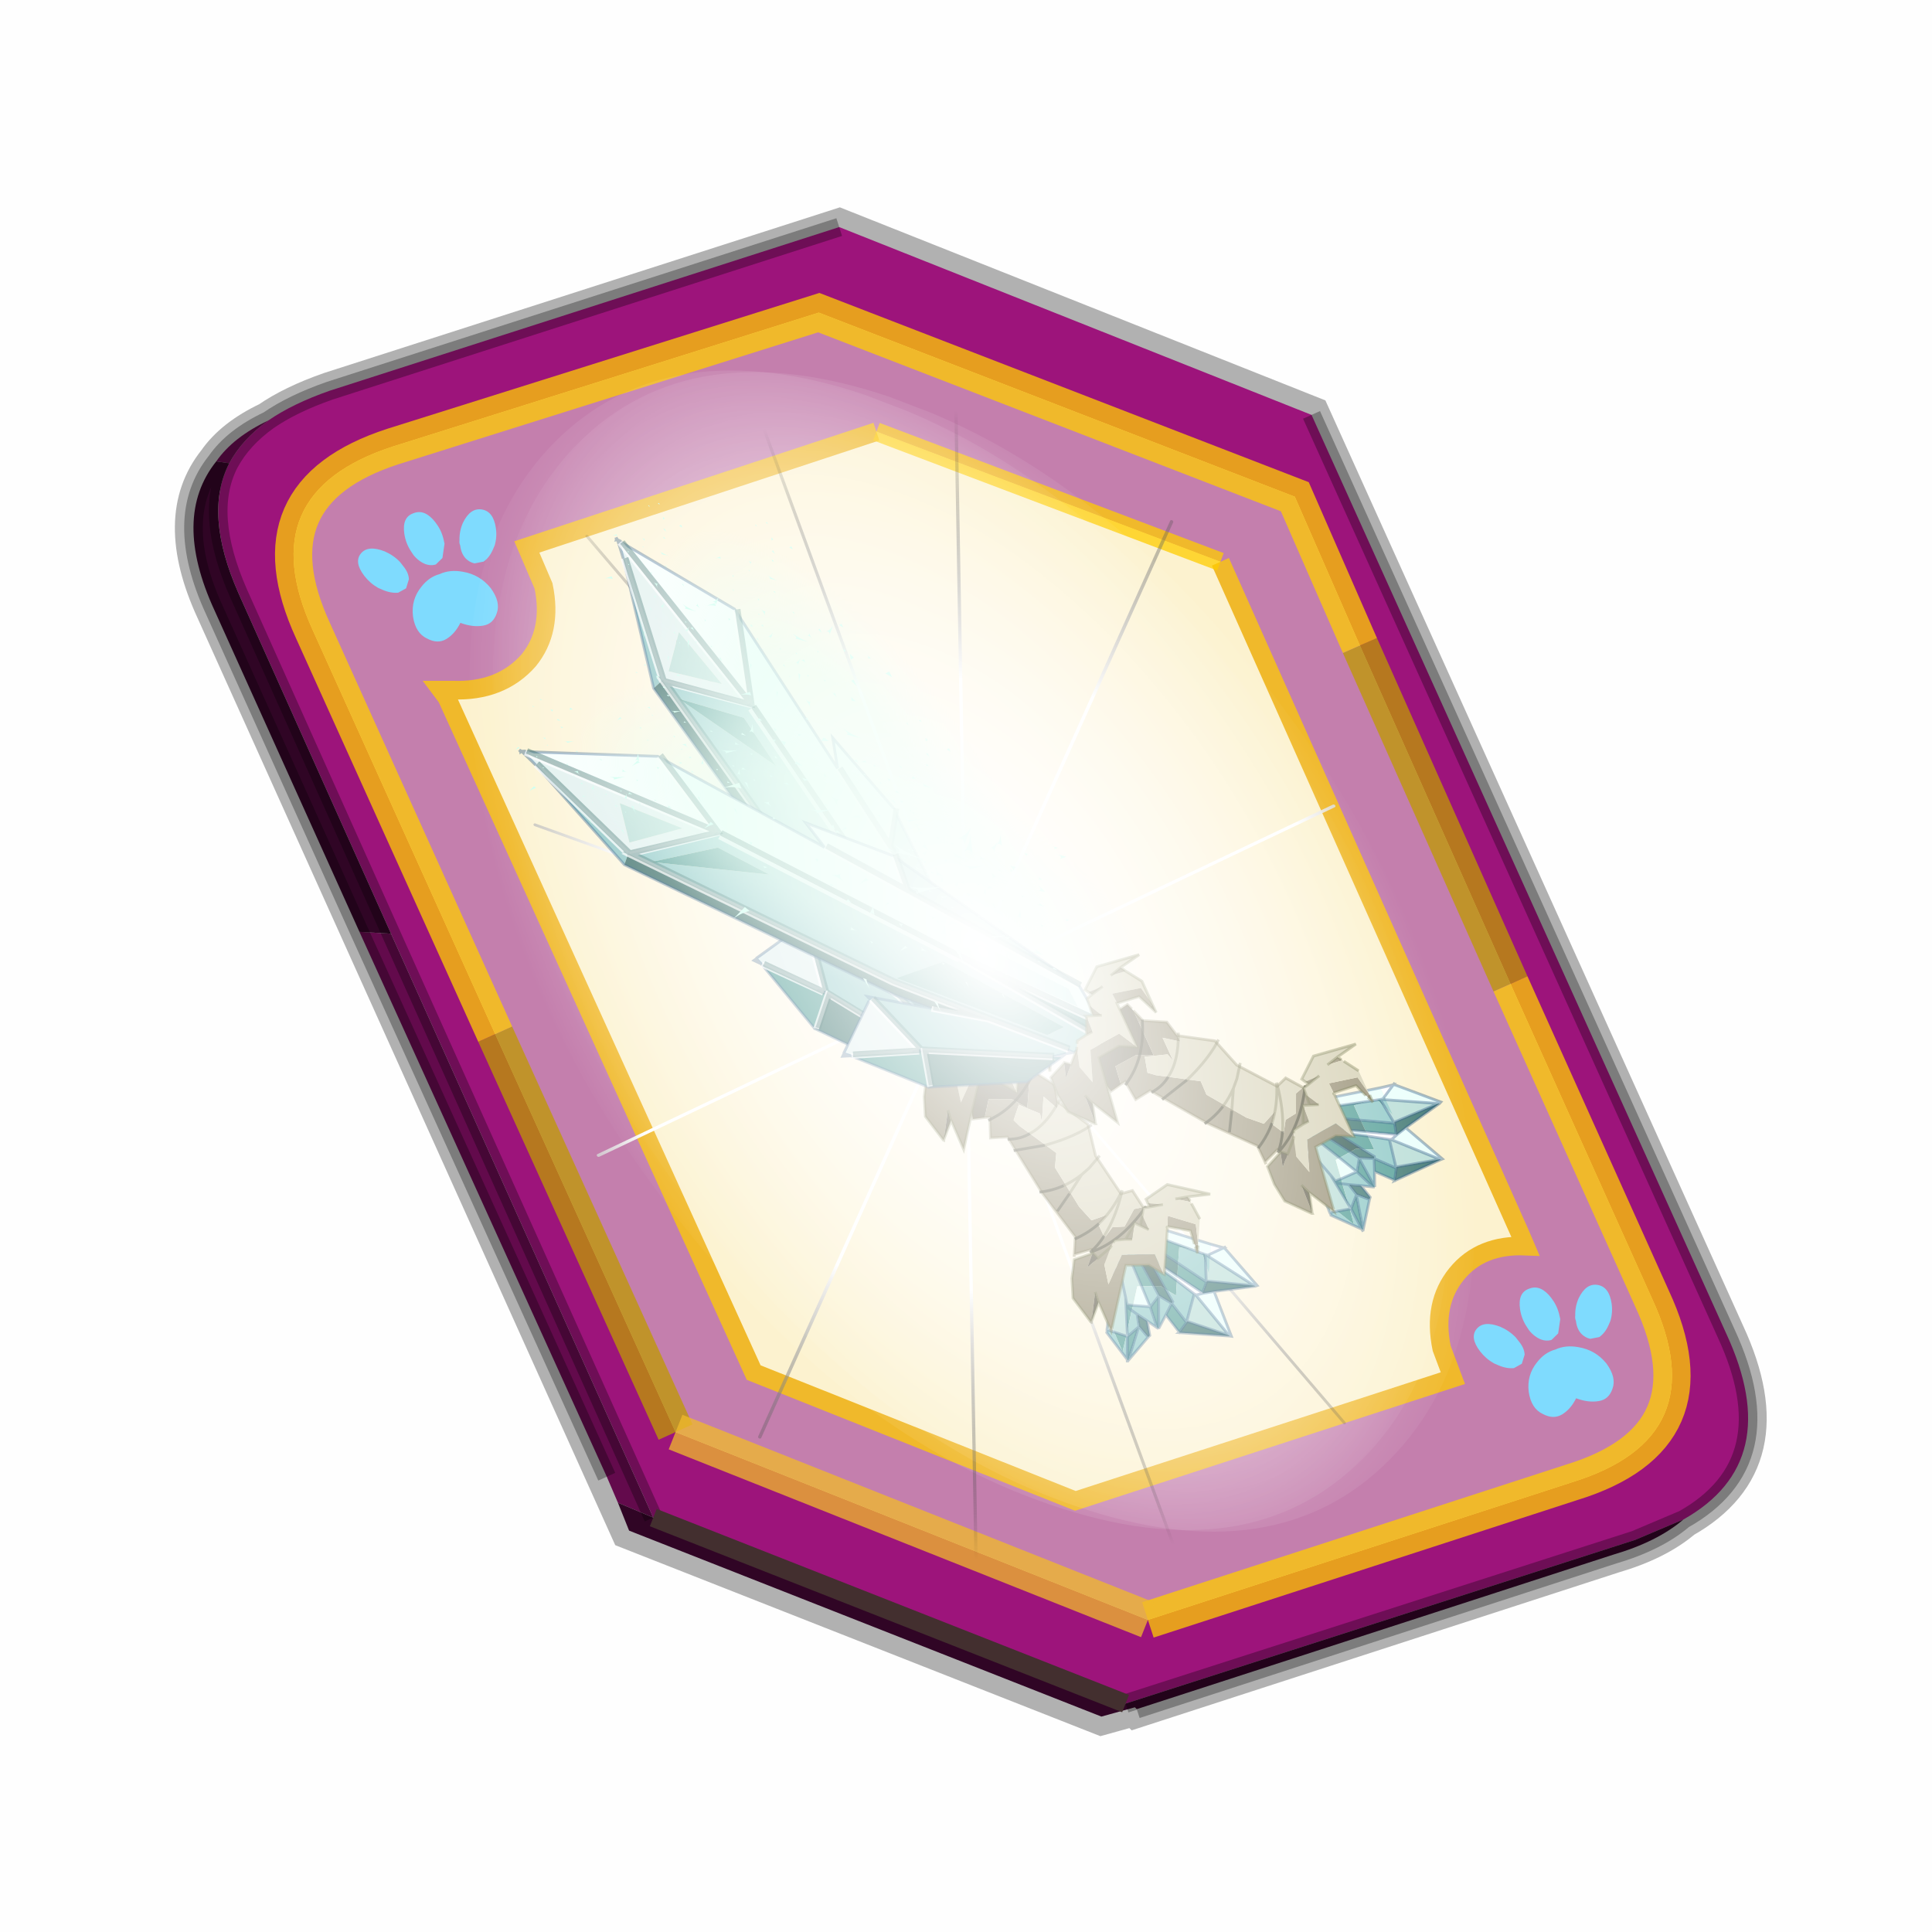 <?xml version='1.0' encoding='UTF-8'?>
<svg xmlns:xlink="http://www.w3.org/1999/xlink" xmlns="http://www.w3.org/2000/svg" version="1.1" width="60px" height="60px" viewBox="0.0 0.0 60.0 60.0"><defs><g id="c1"><path fill="#000000" fill-opacity="0.004" d="M0.0 0.0 L60.0 0.0 60.0 60.0 0.0 60.0 0.0 0.0"/></g><g id="c2"><path fill="none" stroke="#000000" stroke-width="1.0" stroke-opacity="0.302" d="M0.7 12.25 Q-0.45 9.75 0.75 8.25 1.2 7.6 2.15 7.15 2.8 6.7 3.8 6.35 L17.5 1.95 30.2 7.0 41.35 31.7 Q42.95 35.15 40.2 36.7 39.5 37.3 38.3 37.65 L25.5 41.8 25.45 41.75 24.55 42.0 11.85 37.0 0.7 12.25"/><path fill="#9d147b" stroke="none" d="M35.55 22.3 L31.5 13.2 29.75 9.2 16.95 4.25 5.5 7.85 Q1.65 9.1 3.35 12.8 L8.25 23.65 13.1 34.35 25.8 39.4 37.2 35.7 Q41.1 34.5 39.35 30.75 L35.55 22.3 M5.45 20.95 L1.35 11.8 Q0.4 9.65 1.1 8.3 1.45 7.65 2.15 7.15 2.8 6.7 3.8 6.35 L17.5 1.95 30.2 7.0 41.35 31.7 Q42.95 35.15 40.2 36.7 L38.9 37.25 25.2 41.65 12.5 36.65 5.45 20.95"/><path fill="#c47fad" stroke="none" d="M31.5 13.2 L35.55 22.3 39.35 30.75 Q41.1 34.5 37.2 35.7 L25.8 39.4 13.1 34.35 8.25 23.65 3.35 12.8 Q1.65 9.1 5.5 7.85 L16.95 4.25 29.75 9.2 31.5 13.2 M18.5 7.45 L9.1 10.55 9.55 11.6 Q9.8 12.8 9.15 13.6 8.4 14.45 7.1 14.4 L6.8 14.4 6.95 14.6 15.2 32.75 23.85 36.2 34.0 32.9 33.7 32.1 Q33.45 30.9 34.1 30.1 34.75 29.3 35.95 29.35 L35.8 29.0 27.75 10.95 18.5 7.45"/><path fill="#fcf2cf" stroke="none" d="M27.75 10.95 L35.8 29.0 35.95 29.35 Q34.75 29.3 34.1 30.1 33.45 30.9 33.7 32.1 L34.0 32.9 23.85 36.2 15.2 32.75 6.95 14.6 6.8 14.4 7.1 14.4 Q8.4 14.45 9.15 13.6 9.8 12.8 9.55 11.6 L9.1 10.55 18.5 7.45 27.75 10.95"/><path fill="#630a4c" stroke="none" d="M1.1 8.3 L0.75 8.25 Q1.2 7.6 2.15 7.15 1.45 7.65 1.1 8.3 M4.6 20.9 L5.45 20.95 12.5 36.65 11.55 36.25 11.25 35.55 4.6 20.9"/><path fill="#300525" stroke="none" d="M1.1 8.3 Q0.4 9.65 1.35 11.8 L5.45 20.95 4.6 20.9 0.7 12.25 Q-0.45 9.75 0.75 8.25 L1.1 8.3 M12.5 36.65 L25.2 41.65 38.9 37.25 40.2 36.7 Q39.5 37.3 38.3 37.65 L25.5 41.8 25.45 41.75 24.55 42.0 11.85 37.0 11.55 36.25 12.5 36.65"/><path fill="none" stroke="#bf9900" stroke-width="1.0" stroke-opacity="0.749" d="M31.5 13.2 L35.55 22.3 M13.1 34.35 L8.25 23.65"/><path fill="none" stroke="#ffcc00" stroke-width="1.0" stroke-opacity="0.749" d="M35.55 22.3 L39.35 30.75 Q41.1 34.5 37.2 35.7 L25.8 39.4 M8.25 23.65 L3.35 12.8 Q1.65 9.1 5.5 7.85 L16.95 4.25 29.75 9.2 31.5 13.2"/><path fill="none" stroke="#f0b92b" stroke-width="0.5" d="M27.75 10.95 L35.8 29.0 35.95 29.35 Q34.75 29.3 34.1 30.1 33.45 30.9 33.7 32.1 L34.0 32.9 23.85 36.2 15.2 32.75 6.95 14.6 6.8 14.4 7.1 14.4 Q8.4 14.45 9.15 13.6 9.8 12.8 9.55 11.6 L9.1 10.55 18.5 7.45"/><path fill="none" stroke="#000000" stroke-width="0.5" stroke-opacity="0.302" d="M5.45 20.95 L1.35 11.8 Q0.4 9.65 1.1 8.3 M0.75 8.25 Q-0.45 9.75 0.7 12.25 L4.6 20.9 M5.45 20.95 L12.5 36.65 M25.2 41.65 L38.9 37.25 40.2 36.7 Q42.95 35.15 41.35 31.7 L30.2 7.0 M17.5 1.95 L3.8 6.35 Q2.8 6.7 2.15 7.15 1.45 7.65 1.1 8.3 M0.75 8.25 Q1.2 7.6 2.15 7.15 M11.25 35.55 L4.6 20.9 M25.5 41.8 L38.3 37.65 Q39.5 37.3 40.2 36.7"/><path fill="none" stroke="#ffcc00" stroke-width="0.5" stroke-opacity="0.749" d="M18.5 7.45 L27.75 10.95"/><path fill="none" stroke="#f0b92b" stroke-width="1.0" stroke-opacity="0.749" d="M25.8 39.4 L13.1 34.35"/><path fill="none" stroke="#432f2f" stroke-width="0.5" d="M12.5 36.65 L25.2 41.65"/></g><g id="c3"><path fill="#7fdbfe" stroke="none" d="M10.75 4.9 Q10.75 4.6 10.9 4.35 11.25 3.45 11.95 2.75 13.3 1.5 14.35 2.1 15.4 2.7 14.95 4.45 14.7 5.4 14.1 6.15 L13.75 6.5 Q13.1 7.15 12.35 7.35 L11.4 7.2 Q10.95 6.9 10.75 6.4 10.5 5.75 10.75 4.9 M7.5 5.9 Q7.0 5.85 6.6 5.5 6.05 5.0 5.8 4.15 L5.7 3.6 Q5.55 2.65 5.8 1.7 6.25 0.0 7.5 0.0 L7.6 0.0 Q8.85 0.0 9.3 1.7 9.55 2.65 9.4 3.6 L9.3 4.15 8.5 5.5 7.6 5.9 7.5 5.9 M4.35 4.9 Q4.6 5.75 4.35 6.4 L3.7 7.2 2.75 7.35 Q2.0 7.15 1.35 6.5 L1.0 6.15 Q0.4 5.4 0.15 4.45 -0.3 2.7 0.75 2.1 1.8 1.5 3.15 2.75 3.85 3.45 4.2 4.35 L4.35 4.9 M5.5 13.7 Q4.45 13.9 3.65 12.95 2.75 12.0 3.2 10.25 3.7 8.5 5.25 7.6 6.4 6.9 7.55 7.0 8.75 6.9 9.9 7.6 11.45 8.5 11.95 10.25 12.35 12.0 11.5 12.95 10.7 13.9 9.65 13.7 8.55 13.5 7.55 12.6 6.55 13.5 5.5 13.7"/></g><g id="c4"><g><use transform="matrix(1.0,0.0,0.0,1.0,0.0,0.0)" xlink:href="#c3"/></g></g><radialGradient gradientUnits="userSpaceOnUse" r="819.2" cx="0" cy="0" spreadMethod="pad" gradientTransform="matrix(0.091,0.0,0.0,0.091,0.6,3.4)" id="gradient1"><stop offset="0.0" stop-color="#ffffff"/><stop offset="1.0" stop-color="#ffffff" stop-opacity="0.0"/></radialGradient><g id="c5"><path stroke="none" fill="url(#gradient1)" d="M36.65 -54.65 Q60.05 -42.0 69.75 -17.95 80.55 8.9 68.0 34.1 55.45 59.35 26.8 68.2 -1.8 77.05 -29.7 64.3 -57.6 51.6 -68.45 24.75 -79.3 -2.05 -66.75 -27.25 L-66.7 -27.3 Q-54.1 -52.5 -25.5 -61.4 3.1 -70.2 31.0 -57.5 L36.65 -54.65"/></g><g id="c6"><g><use transform="matrix(1.0,0.0,0.0,1.0,0.0,0.0)" xlink:href="#c5"/></g></g><radialGradient gradientUnits="userSpaceOnUse" r="819.2" cx="0" cy="0" spreadMethod="pad" gradientTransform="matrix(0.209,0.0,0.0,0.177,67.15,107.2)" id="gradient2"><stop offset="0.357" stop-color="#ffffff"/><stop offset="0.671" stop-opacity="0.0"/></radialGradient><g id="c7"><path fill="none" stroke-linejoin="round" stroke-linecap="round" stroke="url(#gradient2)" stroke-width="0.5" d="M136.55 165.8 L68.6 106.0 68.4 106.0 118.25 201.5 M68.3 105.8 L68.35 105.8 68.3 105.8 68.3 105.85 68.4 106.0 68.3 106.0 86.55 211.5 M68.3 105.8 L68.3 105.85 68.3 106.0 68.15 105.95 18.25 151.55 M68.3 105.85 L68.25 105.85 68.3 106.0 50.0 193.2 M68.25 105.85 L68.15 105.95 0.05 97.7 M68.3 105.85 L68.25 105.8 68.25 105.85 M68.25 105.8 L68.2 105.7 0.0 45.7 M68.3 105.8 L68.25 105.75 68.25 105.8 M68.25 105.75 L68.2 105.7 18.25 10.05 M68.6 106.0 L68.35 105.8 118.25 60.15 M86.6 18.35 L68.3 105.8 M136.6 114.25 L68.6 106.0 M68.25 105.75 L49.95 0.05"/></g><g id="c8"><g><use transform="matrix(1.0,0.0,0.0,1.0,0.0,0.0)" xlink:href="#c7"/></g></g><g id="c9"><g><use transform="matrix(1.0,0.0,0.0,1.0,0.0,0.0)" xlink:href="#c2"/></g><g><use transform="matrix(0.239,-0.087,0.1,0.234,34.25,31.15)" xlink:href="#c4"/></g><g><use transform="matrix(0.239,-0.087,0.1,0.234,4.25,10.3)" xlink:href="#c4"/></g><g><use transform="matrix(0.141,-0.038,0.111,0.226,20.25,20.65)" filter="url(#filter7)" xlink:href="#c6"/></g><g><use transform="matrix(-0.155,0.051,0.084,0.147,22.6,3.15)" filter="url(#filter8)" xlink:href="#c8"/></g></g><filter id="filter7"><feColorMatrix in="SourceGraphic" type="matrix" values="0.0 0.0 0.0 0.0 0.797 0.0 0.0 0.0 0.0 0.598 0.0 0.0 0.0 0.0 0.199 0.0 0.0 0.0 1.0 0.0" result="cxform"/><feComposite operator="in" in2="SourceGraphic" result="color-xform"/></filter><filter id="filter8"><feColorMatrix in="SourceGraphic" type="matrix" values="0.0 0.0 0.0 0.0 0.996 0.0 0.0 0.0 0.0 0.996 0.0 0.0 0.0 0.0 0.996 0.0 0.0 0.0 1.0 0.0" result="cxform"/><feComposite operator="in" in2="SourceGraphic" result="color-xform"/></filter><g id="c10"><path fill="#f7fffd" stroke="none" d="M136.25 25.35 L136.35 25.35 159.8 23.3 159.95 23.55 126.6 39.6 136.25 25.35"/><path fill="#e2f1ef" stroke="none" d="M100.6 70.65 L100.85 70.8 105.8 79.85 104.6 80.45 93.6 80.35 92.65 80.35 92.5 80.1 100.6 70.65 M159.95 23.55 L158.1 25.7 142.4 42.5 142.15 42.5 126.6 39.75 126.6 39.6 159.95 23.55 M142.05 40.45 L143.4 33.35 132.5 38.4 142.05 40.45 M93.6 80.35 L92.5 80.1 93.6 80.35"/><path fill="#eafffb" stroke="none" d="M59.75 77.1 L59.65 77.1 63.25 70.2 63.4 70.2 93.25 51.7 95.3 45.2 110.5 38.55 107.35 43.1 136.25 25.35 126.6 39.6 126.1 39.75 84.55 63.9 59.75 77.1 M65.2 70.55 L63.75 73.8 85.0 62.7 80.4 61.85 65.2 70.55"/><path fill="#91cac8" stroke="none" d="M89.85 72.75 L101.1 70.05 100.6 70.65 92.5 80.1 91.8 80.2 91.8 80.1 68.8 82.5 66.3 82.05 66.05 81.3 64.95 81.9 59.9 79.85 84.55 63.9 126.1 39.75 126.35 39.85 126.6 39.75 142.15 42.5 96.6 67.75 79.95 75.15 89.85 72.75 M63.5 70.05 L95.3 45.2 93.25 51.7 63.4 70.2 63.5 70.05 M126.35 42.15 L117.4 47.45 138.3 44.1 126.35 42.15 M95.65 67.05 L87.2 64.5 66.4 77.3 69.45 78.55 95.65 67.05"/><path fill="#56a098" stroke="none" d="M104.6 80.45 L91.05 86.75 90.95 86.6 91.8 80.2 92.4 80.35 92.65 80.35 93.6 80.35 104.6 80.45 M68.2 83.35 L67.15 82.65 68.8 82.5 68.2 83.35 M126.35 42.15 L138.3 44.1 117.4 47.45 126.35 42.15 M95.65 67.05 L69.45 78.55 66.4 77.3 87.2 64.5 95.65 67.05"/><path fill="#8cc4c3" stroke="none" d="M158.1 25.7 L143.15 44.35 142.4 42.5 158.1 25.7"/><path fill="#3c6f69" stroke="none" d="M143.15 44.35 L96.35 69.95 89.85 72.75 79.95 75.15 96.6 67.75 142.15 42.5 142.4 42.5 143.15 44.35"/><path fill="#baded7" stroke="none" d="M142.05 40.45 L132.5 38.4 143.4 33.35 142.05 40.45"/><path fill="#427973" stroke="none" d="M90.95 86.6 L90.95 86.75 73.55 86.75 68.2 83.35 68.8 82.5 91.8 80.1 91.8 80.2 90.95 86.6"/><path fill="#c5ede9" stroke="none" d="M65.2 70.55 L80.4 61.85 85.0 62.7 63.75 73.8 65.2 70.55"/><path fill="#4e8f88" stroke="none" d="M59.9 79.85 L59.75 77.1 84.55 63.9 59.9 79.85"/><path fill="none" stroke="#1b4d7e" stroke-width="0.5" stroke-opacity="0.4" d="M160.55 23.2 L160.4 23.2 160.55 23.3 160.55 23.2 160.8 22.95 160.4 23.2 158.1 25.7 143.15 44.35 96.35 69.95 89.85 72.75 101.1 70.05 100.6 70.65 M100.85 70.8 L105.8 79.85 105.8 80.0 106.05 80.45 104.6 80.45 91.05 86.75 90.95 86.6 90.95 86.75 73.55 86.75 68.2 83.35 67.15 82.65 66.3 82.05 64.95 81.9 59.9 79.85 59.75 77.1 59.65 77.1 63.25 70.2 63.5 70.05 95.3 45.2 110.5 38.55 107.35 43.1 136.25 25.35 136.35 25.35 159.8 23.3 160.05 23.3 160.4 23.2 159.95 23.55 158.1 25.7 M160.8 22.95 L160.65 23.2 160.55 23.2 M159.95 23.55 L160.05 23.3 M126.6 39.6 L126.6 39.75 126.45 39.75 126.6 39.6 126.1 39.75 126.35 39.85 126.6 39.75 M142.15 42.5 L142.4 42.5 M126.35 39.85 L126.45 39.75 M91.8 80.2 L92.5 80.1 93.6 80.35 M91.8 80.1 L91.8 80.2 M92.4 80.35 L92.5 80.1 M92.65 80.35 L92.4 80.35 M104.6 80.45 L105.8 80.0 M63.4 70.2 L63.25 70.2 M66.3 82.05 L68.8 82.5 67.15 82.65 M66.05 81.3 L64.95 81.9"/><path fill="#baded7" stroke="none" d="M24.8 97.6 L26.25 98.35 24.05 101.2 23.9 101.45 23.3 102.2 20.3 106.1 23.3 102.2 23.85 103.5 20.8 112.75 20.7 112.75 20.8 111.4 19.45 112.6 17.2 112.3 17.4 111.5 20.3 106.1 19.5 107.2 18.45 106.85 19.25 103.45 18.55 103.1 24.8 97.6 M9.95 92.6 L10.35 93.1 9.75 93.2 8.65 95.95 10.0 94.55 8.55 97.3 8.45 97.25 0.45 94.35 9.75 93.2 9.95 92.6 M0.7 104.3 Q4.9 102.35 9.15 100.35 L9.25 100.3 9.5 100.3 8.6 105.25 8.5 105.25 0.7 104.3"/><path fill="#eafffb" stroke="none" d="M24.55 101.65 L23.85 103.5 23.3 102.2 23.9 101.45 24.55 101.65 M23.35 94.3 L13.25 93.35 11.5 92.9 11.3 93.15 10.75 93.1 10.5 93.05 10.35 93.1 9.95 92.6 10.6 91.0 23.6 92.9 23.35 94.3 M18.55 103.1 L19.25 103.45 18.45 106.85 15.6 105.75 18.55 103.1 M13.6 98.7 L19.95 97.8 19.05 98.45 13.3 99.5 13.6 98.7 M0.25 94.35 L0.0 94.1 7.95 90.65 8.3 90.6 9.95 92.6 9.75 93.2 0.45 94.35 0.25 94.35 M6.45 98.35 L8.1 99.5 9.15 100.35 Q4.9 102.35 0.7 104.3 L0.55 104.35 0.25 104.25 6.45 98.4 6.45 98.35 M20.7 112.75 L19.45 112.6 20.8 111.4 20.7 112.75 M17.2 112.3 L16.95 112.3 16.95 112.25 17.4 111.5 17.2 112.3"/><path fill="#56a098" stroke="none" d="M23.75 95.4 L23.65 95.3 23.7 95.25 23.75 95.4 M23.35 94.3 L23.65 95.3 14.45 96.6 15.5 93.9 13.25 93.35 23.35 94.3 M24.95 96.75 L24.85 97.55 24.8 97.6 18.55 103.1 16.6 102.15 21.35 98.75 23.8 97.05 24.95 96.75 M18.45 106.85 L19.5 107.2 20.3 106.1 17.4 111.5 18.3 107.75 18.45 106.85 M10.75 93.1 L11.3 93.15 10.0 94.55 10.75 93.1 M8.55 97.3 L8.5 97.45 14.45 96.6 13.6 98.7 8.25 99.45 8.45 97.25 8.55 97.3 M19.5 107.2 L19.2 107.6 18.3 107.75 19.2 107.6 19.5 107.2 M19.05 98.45 L14.45 101.75 12.3 101.95 13.3 99.5 19.05 98.45 M15.05 103.4 L15.55 105.75 15.6 105.75 12.85 108.6 12.55 108.6 15.05 103.4 M12.4 103.55 L12.45 105.85 8.95 107.6 8.5 105.25 8.6 105.25 8.6 105.45 12.4 103.55 M19.45 112.6 L16.6 115.1 17.2 112.3 19.45 112.6 M16.95 112.3 L15.25 116.0 15.0 116.1 15.9 109.9 16.95 112.25 16.95 112.3"/><path fill="#427973" stroke="none" d="M23.65 95.3 L23.75 95.4 24.95 96.75 23.8 97.05 19.95 97.8 13.6 98.7 14.45 96.6 23.65 95.3 M14.45 101.75 L15.5 101.6 16.6 102.15 15.05 103.3 12.4 103.55 12.35 103.2 14.45 101.75 M0.25 94.35 L0.45 94.35 8.45 97.25 8.25 99.45 8.3 99.55 8.1 99.5 6.45 98.35 0.25 94.35 M0.55 104.35 L0.7 104.3 8.5 105.25 8.95 107.6 9.0 107.7 0.55 104.35 M13.6 110.8 L13.45 110.4 15.0 108.25 17.15 107.95 15.85 109.8 13.6 110.8"/><path fill="#345c54" stroke="none" d="M19.95 97.8 L23.8 97.05 21.35 98.75 16.6 102.15 15.5 101.6 14.45 101.75 19.05 98.45 19.95 97.8"/><path fill="#91cac8" stroke="none" d="M20.8 112.75 L20.6 113.15 20.6 113.25 15.25 116.0 16.95 112.3 17.2 112.3 16.6 115.1 19.45 112.6 20.7 112.75 20.8 112.75 M13.25 93.35 L15.5 93.9 14.45 96.6 8.5 97.45 8.55 97.3 10.0 94.55 11.3 93.15 13.25 93.35 M10.35 93.1 L10.5 93.05 10.75 93.1 10.0 94.55 8.65 95.95 9.75 93.2 10.35 93.1 M16.6 102.15 L18.55 103.1 15.6 105.75 18.45 106.85 18.3 107.75 17.15 107.95 18.3 107.75 17.4 111.5 16.95 112.25 15.9 109.9 15.85 109.8 15.9 109.9 15.0 116.1 13.6 110.8 15.85 109.8 17.15 107.95 15.0 108.25 12.85 108.6 15.6 105.75 15.55 105.75 15.05 103.4 15.05 103.3 15.05 103.4 12.55 108.6 12.45 105.85 12.4 103.55 15.05 103.3 16.6 102.15 M14.45 101.75 L12.35 103.2 12.4 103.55 8.6 105.45 8.6 105.25 9.5 100.3 13.3 99.5 12.3 101.95 14.45 101.75"/><path fill="#ffffff" stroke="none" d="M10.6 91.0 L9.95 92.6 8.3 90.6 10.6 91.0 M11.3 93.15 L11.5 92.9 13.25 93.35 11.3 93.15 M13.6 98.7 L13.3 99.5 9.5 100.3 9.25 100.3 9.2 100.35 9.15 100.35 8.1 99.5 8.3 99.55 8.25 99.45 13.6 98.7"/><path fill="none" stroke="#1b4d7e" stroke-width="0.5" stroke-opacity="0.4" d="M26.25 98.35 L26.45 98.1 24.8 97.6 18.55 103.1 15.6 105.75 18.45 106.85 19.5 107.2 20.3 106.1 23.3 102.2 23.9 101.45 24.05 101.2 24.65 101.2 24.55 101.65 23.85 103.5 20.8 112.75 20.6 113.15 20.6 113.25 15.25 116.0 15.0 116.45 M26.25 98.35 L24.05 101.2 M23.75 95.4 L23.7 95.25 23.65 95.3 M23.35 94.3 L13.25 93.35 11.3 93.15 M14.45 96.6 L23.65 95.3 M24.95 96.75 L23.75 95.4 M24.95 96.75 L24.85 97.55 24.8 97.6 M23.8 97.05 L24.95 96.75 M23.35 94.3 L24.0 93.0 23.6 92.9 10.6 91.0 M9.95 92.6 L10.35 93.1 10.5 93.05 10.75 93.1 11.3 93.15 M10.0 94.55 L8.55 97.3 8.5 97.45 14.45 96.6 M13.6 98.7 L19.95 97.8 23.8 97.05 21.35 98.75 16.6 102.15 15.05 103.3 15.05 103.4 15.55 105.75 15.6 105.75 M18.3 107.75 L19.2 107.6 19.5 107.2 M19.95 97.8 L19.05 98.45 14.45 101.75 12.35 103.2 12.4 103.55 15.05 103.3 M23.7 95.25 L23.35 94.3 M12.4 103.55 L12.45 105.85 12.55 108.6 15.05 103.4 M17.15 107.95 L18.3 107.75 M17.4 111.5 L20.3 106.1 M8.3 90.6 L8.0 90.25 M8.3 90.6 L7.95 90.65 0.0 94.1 0.25 94.35 0.45 94.35 9.75 93.2 M9.95 92.6 L8.3 90.6 10.6 91.0 M10.35 93.1 L9.75 93.2 M10.0 94.55 L10.75 93.1 M13.3 99.5 L19.05 98.45 M8.1 99.5 L6.45 98.35 6.45 98.4 0.25 104.25 0.55 104.35 0.7 104.3 Q4.9 102.35 9.15 100.35 L8.1 99.5 8.3 99.55 8.25 99.45 8.45 97.25 0.45 94.35 M8.55 97.3 L8.45 97.25 M9.15 100.35 L9.2 100.35 9.25 100.3 9.5 100.3 13.3 99.5 M9.25 100.3 L9.15 100.35 M13.6 98.7 L8.25 99.45 M8.6 105.25 L8.5 105.25 8.95 107.6 12.45 105.85 M8.6 105.25 L8.6 105.45 12.4 103.55 M8.5 105.25 L0.7 104.3 M20.8 112.75 L20.7 112.75 19.45 112.6 M17.2 112.3 L16.95 112.3 15.25 116.0 15.0 116.1 13.6 110.8 13.45 110.4 15.0 108.25 12.85 108.6 12.55 108.6 M17.2 112.3 L19.45 112.6 M15.9 109.9 L16.95 112.25 17.4 111.5 M16.95 112.25 L16.95 112.3 M15.85 109.8 L15.9 109.9 15.0 116.1 M8.95 107.6 L9.0 107.7 0.55 104.35 M13.6 110.8 L15.85 109.8 17.15 107.95 15.0 108.25 M9.5 100.3 L8.6 105.25 M12.85 108.6 L15.6 105.75 M6.45 98.35 L0.25 94.35"/><path fill="#67614b" stroke="none" d="M54.15 74.7 L54.9 73.85 56.3 74.7 56.35 74.7 61.1 82.35 60.95 83.05 60.55 86.35 58.6 89.15 56.8 88.0 57.6 84.75 53.85 82.95 52.3 83.05 50.7 83.15 53.05 77.1 53.9 75.0 54.15 74.7"/><path fill="#898265" stroke="none" d="M53.9 75.0 L53.05 77.1 52.3 76.85 53.9 75.0 M50.7 83.15 L52.3 83.05 52.3 83.3 50.7 83.25 50.7 83.15"/><path fill="#968e72" stroke="none" d="M56.8 88.0 L56.0 87.55 54.3 90.85 51.65 89.4 41.65 95.8 33.05 100.25 31.85 103.15 29.5 101.05 27.55 103.25 24.6 100.95 23.7 95.25 21.15 92.75 22.8 89.3 24.25 90.3 24.4 90.25 25.7 91.25 25.9 94.8 27.8 95.85 28.25 98.15 30.25 96.5 29.55 94.2 31.7 96.35 34.75 95.1 41.65 90.65 42.55 88.2 50.5 86.7 51.95 86.2 52.3 83.3 52.3 83.05 53.85 82.95 57.6 84.75 56.8 88.0 M52.3 76.85 L53.05 77.1 50.7 83.15 50.7 83.25 48.2 83.1 47.25 84.35 48.95 80.1 45.8 80.95 46.35 79.85 48.05 77.35 52.3 76.85"/><path fill="#d5d0b3" stroke="none" d="M46.35 79.85 L45.8 80.95 48.95 80.1 47.25 84.35 48.2 83.1 50.7 83.25 52.3 83.3 51.95 86.2 50.5 86.7 42.55 88.2 41.65 90.65 34.75 95.1 31.7 96.35 29.55 94.2 30.25 96.5 28.25 98.15 27.8 95.85 25.9 94.8 25.7 91.25 24.4 90.25 27.4 88.4 29.0 89.8 36.0 85.65 39.65 81.15 46.35 79.85"/><path fill="none" stroke="#666133" stroke-width="0.5" stroke-opacity="0.4" d="M54.15 74.7 L54.9 73.85 56.3 74.7 56.35 74.7 61.1 82.35 60.95 83.05 60.55 86.35 58.6 89.15 56.8 88.0 56.0 87.55 54.3 90.85 51.65 89.4 41.65 95.8 33.05 100.25 31.85 103.15 31.7 103.55 M53.9 75.0 L52.3 76.85 48.05 77.35 46.35 79.85 39.65 81.15 36.0 85.65 29.0 89.8 27.4 88.4 24.4 90.25 24.25 90.3 22.8 89.3 21.15 92.75 23.7 95.25 24.6 100.95 27.55 103.25 29.5 101.05 31.85 103.15"/><path fill="none" stroke="#ffffff" stroke-width="1.0" stroke-opacity="0.741" d="M65.9 81.4 L79.85 75.25 96.5 67.8 142.15 42.6 126.45 39.65 136.05 25.4 M95.1 45.3 L93.15 51.85 107.3 43.1 M92.4 80.35 L104.5 80.5 M68.7 82.6 L91.6 80.25 90.8 86.65 M100.45 70.65 L92.45 80.05 M79.85 75.25 L89.8 72.85 M59.75 79.9 L84.45 64.0 59.65 77.1 M63.35 70.2 L93.15 51.85 M84.45 64.35 Q105.15 52.3 125.95 40.2 M159.8 23.5 L126.45 39.65 M158.0 25.75 L142.35 42.6"/><path fill="none" stroke="#1e5953" stroke-width="1.0" stroke-opacity="0.412" d="M65.6 81.15 L79.55 75.0 96.2 67.55 141.85 42.3 126.1 39.4 135.7 25.15 M94.8 45.0 L92.85 51.55 107.0 42.85 M92.1 80.1 L104.2 80.2 M68.4 82.3 L91.3 80.0 90.5 86.4 M100.1 70.4 L92.1 79.8 M79.55 75.0 L89.45 72.6 M59.45 79.65 L84.1 63.75 59.35 76.85 M63.05 69.95 L92.85 51.55 M159.45 23.2 L126.1 39.4 M157.7 25.5 L142.05 42.35"/><path fill="none" stroke="#1e5953" stroke-width="1.0" stroke-opacity="0.541" d="M84.1 63.75 L125.65 39.55"/><path fill="#d5d0b3" stroke="none" d="M55.75 67.2 L52.35 65.1 60.0 66.85 62.3 70.85 61.7 71.3 59.15 70.4 61.15 71.8 62.05 72.45 61.65 73.75 59.55 75.55 61.15 75.55 62.35 75.55 62.3 75.6 61.4 78.4 62.5 78.9 64.15 79.85 64.25 80.4 64.3 80.95 64.35 81.4 64.25 81.45 64.0 84.55 61.8 87.4 61.9 81.6 56.65 79.05 53.7 81.5 53.55 81.5 56.75 73.55 56.7 73.55 57.5 71.8 52.35 71.05 50.45 74.05 52.1 69.85 54.9 67.9 57.6 68.55 55.75 67.2 M61.75 94.8 L61.65 94.8 61.7 94.65 61.75 94.8 M62.0 91.2 L62.0 91.05 62.05 91.1 62.0 91.2"/><path fill="#898265" stroke="none" d="M61.7 71.3 L61.25 71.65 61.15 71.8 59.15 70.4 61.7 71.3 M61.65 73.75 L61.15 75.55 59.55 75.55 61.65 73.75 M62.3 75.6 L62.5 78.9 61.4 78.4 62.3 75.6 M50.85 74.5 L49.85 75.55 50.45 74.05 50.85 74.5"/><path fill="#968e72" stroke="none" d="M64.35 81.4 L65.5 84.0 66.5 86.4 66.7 83.7 69.2 86.15 68.15 89.3 66.45 92.4 61.75 94.8 61.7 94.65 63.3 89.65 62.05 91.1 62.0 91.05 57.75 94.75 60.45 83.05 56.75 81.2 53.7 81.5 56.65 79.05 61.9 81.6 61.8 87.4 64.0 84.55 64.25 81.45 64.35 81.4 M56.7 73.55 L52.75 72.55 50.85 74.5 50.45 74.05 52.35 71.05 57.5 71.8 56.7 73.55 M54.9 67.9 L55.75 67.2 57.6 68.55 54.9 67.9"/><path fill="#5c5745" stroke="none" d="M65.5 84.0 L66.65 83.6 66.7 83.7 66.5 86.4 65.5 84.0 M61.7 94.65 L62.0 91.2 62.05 91.1 63.3 89.65 61.7 94.65"/><path fill="none" stroke="#616534" stroke-width="0.5" stroke-opacity="0.4" d="M55.75 67.2 L52.35 65.1 60.0 66.85 62.3 70.85 61.7 71.3 61.25 71.65 M61.15 71.8 L62.05 72.45 61.65 73.75 61.15 75.55 62.35 75.55 62.3 75.6 62.5 78.9 64.15 79.85 64.25 80.4 M64.3 80.95 L64.35 81.4 65.5 84.0 66.65 83.6 66.7 83.7 69.2 86.15 68.15 89.3 66.45 92.4 61.75 94.8 61.65 94.8 61.7 94.65 62.0 91.2 62.0 91.05 57.75 94.75 60.45 83.05 56.75 81.2 53.7 81.5 53.55 81.5 56.75 73.55 56.7 73.55 52.75 72.55 50.85 74.5 49.85 75.55 50.45 74.05 52.1 69.85 54.9 67.9 55.75 67.2 57.6 68.55 M61.15 75.55 L59.55 75.55 M59.15 70.4 L61.15 71.8 M61.4 78.4 L62.5 78.9 M62.0 91.2 L62.05 91.1 63.3 89.65"/><path fill="none" stroke="#606039" stroke-width="0.5" stroke-opacity="0.4" d="M39.0 80.95 L39.8 82.25 Q41.75 85.05 45.0 87.85 M35.35 85.3 L36.1 88.1 36.8 89.75 Q37.65 91.45 38.85 92.9 M36.8 89.75 L37.3 93.75 M46.1 79.35 Q46.25 84.35 48.3 87.1 M28.45 97.85 Q28.0 94.0 29.05 89.15 29.05 93.15 30.25 96.3"/><path fill="none" stroke="#353520" stroke-width="0.5" stroke-opacity="0.69" d="M45.0 87.85 L49.6 91.1 M38.85 92.9 Q40.3 94.6 42.25 95.8 M37.3 93.75 L37.9 97.5 M48.3 87.1 Q49.25 88.55 50.8 89.4 L51.4 89.75 M56.0 88.2 L55.3 87.25 Q52.25 83.1 52.4 76.7 M30.25 96.3 Q31.0 98.1 32.2 99.7 L32.95 100.65 M28.45 97.85 Q28.7 99.9 29.45 101.6 25.2 97.5 24.0 89.9"/></g><radialGradient gradientUnits="userSpaceOnUse" r="819.2" cx="0" cy="0" spreadMethod="pad" gradientTransform="matrix(0.098,0.0,0.0,0.098,0.0,0.0)" id="gradient3"><stop offset="0.486" stop-color="#d6ffeb" stop-opacity="0.541"/><stop offset="1.0" stop-color="#e5fff4" stop-opacity="0.0"/></radialGradient><g id="c11"><path stroke="none" fill="url(#gradient3)" d="M56.55 -56.6 Q80.0 -33.15 80.0 0.0 80.0 33.15 56.55 56.55 33.15 80.0 0.0 80.0 -33.15 80.0 -56.6 56.55 -80.0 33.15 -80.0 0.0 -80.0 -33.15 -56.6 -56.6 -33.15 -80.0 0.0 -80.0 33.15 -80.0 56.55 -56.6"/></g><g id="c12"><g><use transform="matrix(1.0,0.0,0.0,1.0,0.0,0.0)" xlink:href="#c11"/></g></g><g id="c13"><path fill="#ccffef" stroke="none" d="M21.95 -8.6 Q19.8 -8.1 18.4 -7.3 L18.0 -8.0 21.95 -8.6 M4.95 3.15 L4.5 2.6 5.4 2.5 Q5.0 2.8 4.95 3.15 M0.9 1.35 Q0.3 0.3 -0.75 0.55 0.2 0.3 0.65 -0.45 0.5 0.5 0.9 1.35 M-21.1 -10.1 L-21.45 -9.15 -21.8 -10.05 -21.1 -10.1 M-30.25 -7.6 L-30.55 -8.35 -29.4 -8.45 -30.25 -7.6 M-1.8 15.7 L-2.15 14.75 -0.9 14.65 Q-1.7 15.05 -1.8 15.7 M-4.55 26.35 L-5.15 24.9 Q-4.65 25.9 -3.95 24.8 L-4.55 26.35 M-9.2 12.05 Q-6.6 10.3 -5.2 8.35 -6.15 10.0 -4.75 9.65 L-9.2 12.05"/></g><g id="c14"><g><use transform="matrix(1.0,0.0,0.0,1.0,0.0,0.0)" xlink:href="#c13"/></g></g><g id="c15"><g><use transform="matrix(1.0,0.0,0.0,1.0,0.0,0.0)" xlink:href="#c14"/></g><g><use transform="matrix(0.393,0.393,-0.393,0.393,11.0,4.35)" filter="url(#filter12)" xlink:href="#c14"/></g><g><use transform="matrix(0.601,0.601,-0.601,0.601,-11.55,10.6)" filter="url(#filter13)" xlink:href="#c14"/></g><g><use transform="matrix(0.411,0.411,-0.411,0.411,7.85,12.95)" xlink:href="#c14"/></g><g><use transform="matrix(0.611,0.0,0.0,0.611,-9.0,-11.15)" filter="url(#filter15)" xlink:href="#c14"/></g></g><filter id="filter12"><feColorMatrix in="SourceGraphic" type="matrix" values="1.0 0.0 0.0 0.0 0.0 0.0 1.0 0.0 0.0 0.0 0.0 0.0 1.0 0.0 0.0 0.0 0.0 0.0 0.309 0.0" result="cxform"/><feComposite operator="in" in2="SourceGraphic" result="color-xform"/></filter><filter id="filter13"><feColorMatrix in="SourceGraphic" type="matrix" values="1.0 0.0 0.0 0.0 0.0 0.0 1.0 0.0 0.0 0.0 0.0 0.0 1.0 0.0 0.0 0.0 0.0 0.0 0.309 0.0" result="cxform"/><feComposite operator="in" in2="SourceGraphic" result="color-xform"/></filter><filter id="filter15"><feColorMatrix in="SourceGraphic" type="matrix" values="1.0 0.0 0.0 0.0 0.0 0.0 1.0 0.0 0.0 0.0 0.0 0.0 1.0 0.0 0.0 0.0 0.0 0.0 0.309 0.0" result="cxform"/><feComposite operator="in" in2="SourceGraphic" result="color-xform"/></filter><g id="c16"><path fill="#968e72" stroke="none" d="M17.3 85.65 L18.0 85.15 19.85 86.45 17.1 85.75 17.3 85.65 M26.6 99.35 L27.75 101.95 28.75 104.25 29.0 101.55 31.45 104.0 30.4 107.2 28.7 110.3 24.0 112.75 23.95 112.6 23.95 112.5 25.6 107.6 24.3 109.0 24.25 109.0 20.0 112.65 22.7 100.95 19.0 99.15 16.0 99.45 18.9 96.95 24.15 99.55 24.05 105.35 26.25 102.45 26.5 99.35 26.6 99.35 M19.0 91.5 L14.95 90.4 13.3 92.25 13.1 92.4 12.7 92.0 14.6 88.95 19.75 89.75 19.0 91.5"/><path fill="#d5d0b3" stroke="none" d="M17.1 85.75 L19.85 86.45 18.0 85.15 14.6 83.0 22.25 84.75 24.55 88.75 23.95 89.25 21.4 88.3 23.4 89.75 24.3 90.35 23.9 91.65 21.75 93.45 23.4 93.45 24.55 93.45 24.55 93.5 23.7 96.3 24.75 96.8 26.4 97.75 26.5 98.3 26.5 98.85 26.6 99.35 26.5 99.35 26.25 102.45 24.05 105.35 24.15 99.55 18.9 96.95 16.0 99.45 15.8 99.45 19.0 91.45 19.0 91.5 19.75 89.75 14.6 88.95 12.7 92.0 14.35 87.8 16.9 85.95 17.1 85.75 M24.0 112.75 L23.9 112.75 23.95 112.6 24.0 112.75 M24.25 109.05 L24.25 109.0 24.3 109.0 24.25 109.05"/><path fill="#898265" stroke="none" d="M23.95 89.25 L23.5 89.55 23.4 89.75 21.4 88.3 23.95 89.25 M23.9 91.65 L23.4 93.45 21.75 93.45 23.9 91.65 M24.55 93.5 L24.75 96.8 23.7 96.3 24.55 93.5 M13.1 92.4 L12.95 92.6 12.1 93.5 12.6 92.2 12.7 92.0 13.1 92.4"/><path fill="#5c5745" stroke="none" d="M27.75 101.95 L28.9 101.5 29.0 101.55 28.75 104.25 27.75 101.95 M23.95 112.6 L24.0 111.85 24.25 109.05 24.3 109.0 25.6 107.6 23.95 112.5 23.95 112.6 M24.0 111.85 L23.95 112.5 24.0 111.85"/><path fill="none" stroke="#616534" stroke-width="0.5" stroke-opacity="0.4" d="M18.0 85.15 L17.3 85.65 M19.85 86.45 L18.0 85.15 14.6 83.0 22.25 84.75 24.55 88.75 23.95 89.25 23.5 89.55 M23.4 89.75 L24.3 90.35 23.9 91.65 23.4 93.45 24.55 93.45 24.55 93.5 24.75 96.8 26.4 97.75 26.5 98.3 M26.5 98.85 L26.6 99.35 27.75 101.95 28.9 101.5 29.0 101.55 31.45 104.0 30.4 107.2 28.7 110.3 24.0 112.75 23.9 112.75 23.95 112.6 M24.0 111.85 L24.25 109.05 24.25 109.0 20.0 112.65 22.7 100.95 19.0 99.15 16.0 99.45 15.8 99.45 19.0 91.45 19.0 91.5 14.95 90.4 13.3 92.25 M12.95 92.6 L12.1 93.5 12.6 92.2 M14.35 87.8 L16.9 85.95 M21.4 88.3 L23.4 89.75 M23.7 96.3 L24.75 96.8 M23.4 93.45 L21.75 93.45 M24.25 109.05 L24.3 109.0 25.6 107.6 M23.95 112.5 L23.95 112.6 M23.95 112.5 L24.0 111.85"/></g><g id="c17"><g><use transform="matrix(1.0,0.0,0.0,1.0,0.0,0.0)" xlink:href="#c10"/></g><g><use transform="matrix(0.127,0.231,-0.608,0.334,102.05,45.05)" filter="url(#filter17)" xlink:href="#c12"/></g><g><use transform="matrix(0.153,0.278,-0.608,0.334,150.9,27.2)" xlink:href="#c15"/></g><g><use transform="matrix(0.331,0.602,-1.317,0.725,105.6,47.95)" xlink:href="#c15"/></g><g><use transform="matrix(0.198,0.36,-0.787,0.433,90.45,45.9)" xlink:href="#c15"/></g><g><use transform="matrix(0.169,0.307,-0.671,0.369,131.45,23.35)" xlink:href="#c15"/></g><g><use transform="matrix(0.169,0.307,-0.671,0.369,85.5,58.8)" xlink:href="#c15"/></g><g><use transform="matrix(1.0,0.0,0.0,1.0,0.0,0.0)" xlink:href="#c16"/></g></g><filter id="filter17"><feColorMatrix in="SourceGraphic" type="matrix" values="1.0 0.0 0.0 0.0 0.0 0.0 1.0 0.0 0.0 0.0 0.0 0.0 1.0 0.0 0.0 0.0 0.0 0.0 0.238 0.0" result="cxform"/><feComposite operator="in" in2="SourceGraphic" result="color-xform"/></filter><filter id="filter26"><feColorMatrix in="SourceGraphic" type="matrix" values="0.66 0.0 0.0 0.0 0.0 0.0 0.66 0.0 0.0 0.0 0.0 0.0 0.66 0.0 0.0 0.0 0.0 0.0 1.0 0.0" result="cxform"/><feComposite operator="in" in2="SourceGraphic" result="color-xform"/></filter><filter id="filter28"><feColorMatrix in="SourceGraphic" type="matrix" values="1.0 0.0 0.0 0.0 0.0 0.0 1.0 0.0 0.0 0.0 0.0 0.0 1.0 0.0 0.0 0.0 0.0 0.0 0.23 0.0" result="cxform"/><feComposite operator="in" in2="SourceGraphic" result="color-xform"/></filter></defs><g><g><use transform="matrix(1.0,0.0,0.0,1.0,0.0,0.0)" xlink:href="#c1"/></g><g><use transform="matrix(1.155,0.0,0.0,1.155,5.85,4.8)" xlink:href="#c9"/></g><g><use transform="matrix(-0.157,-0.075,-0.075,0.157,46.1,25.15)" filter="url(#filter26)" xlink:href="#c17"/></g><g><use transform="matrix(-0.174,0.009,0.009,0.174,43.9,17.85)" xlink:href="#c17"/></g><g><use transform="matrix(0.163,-0.044,0.129,0.261,30.0,28.7)" filter="url(#filter28)" xlink:href="#c6"/></g></g></svg>
